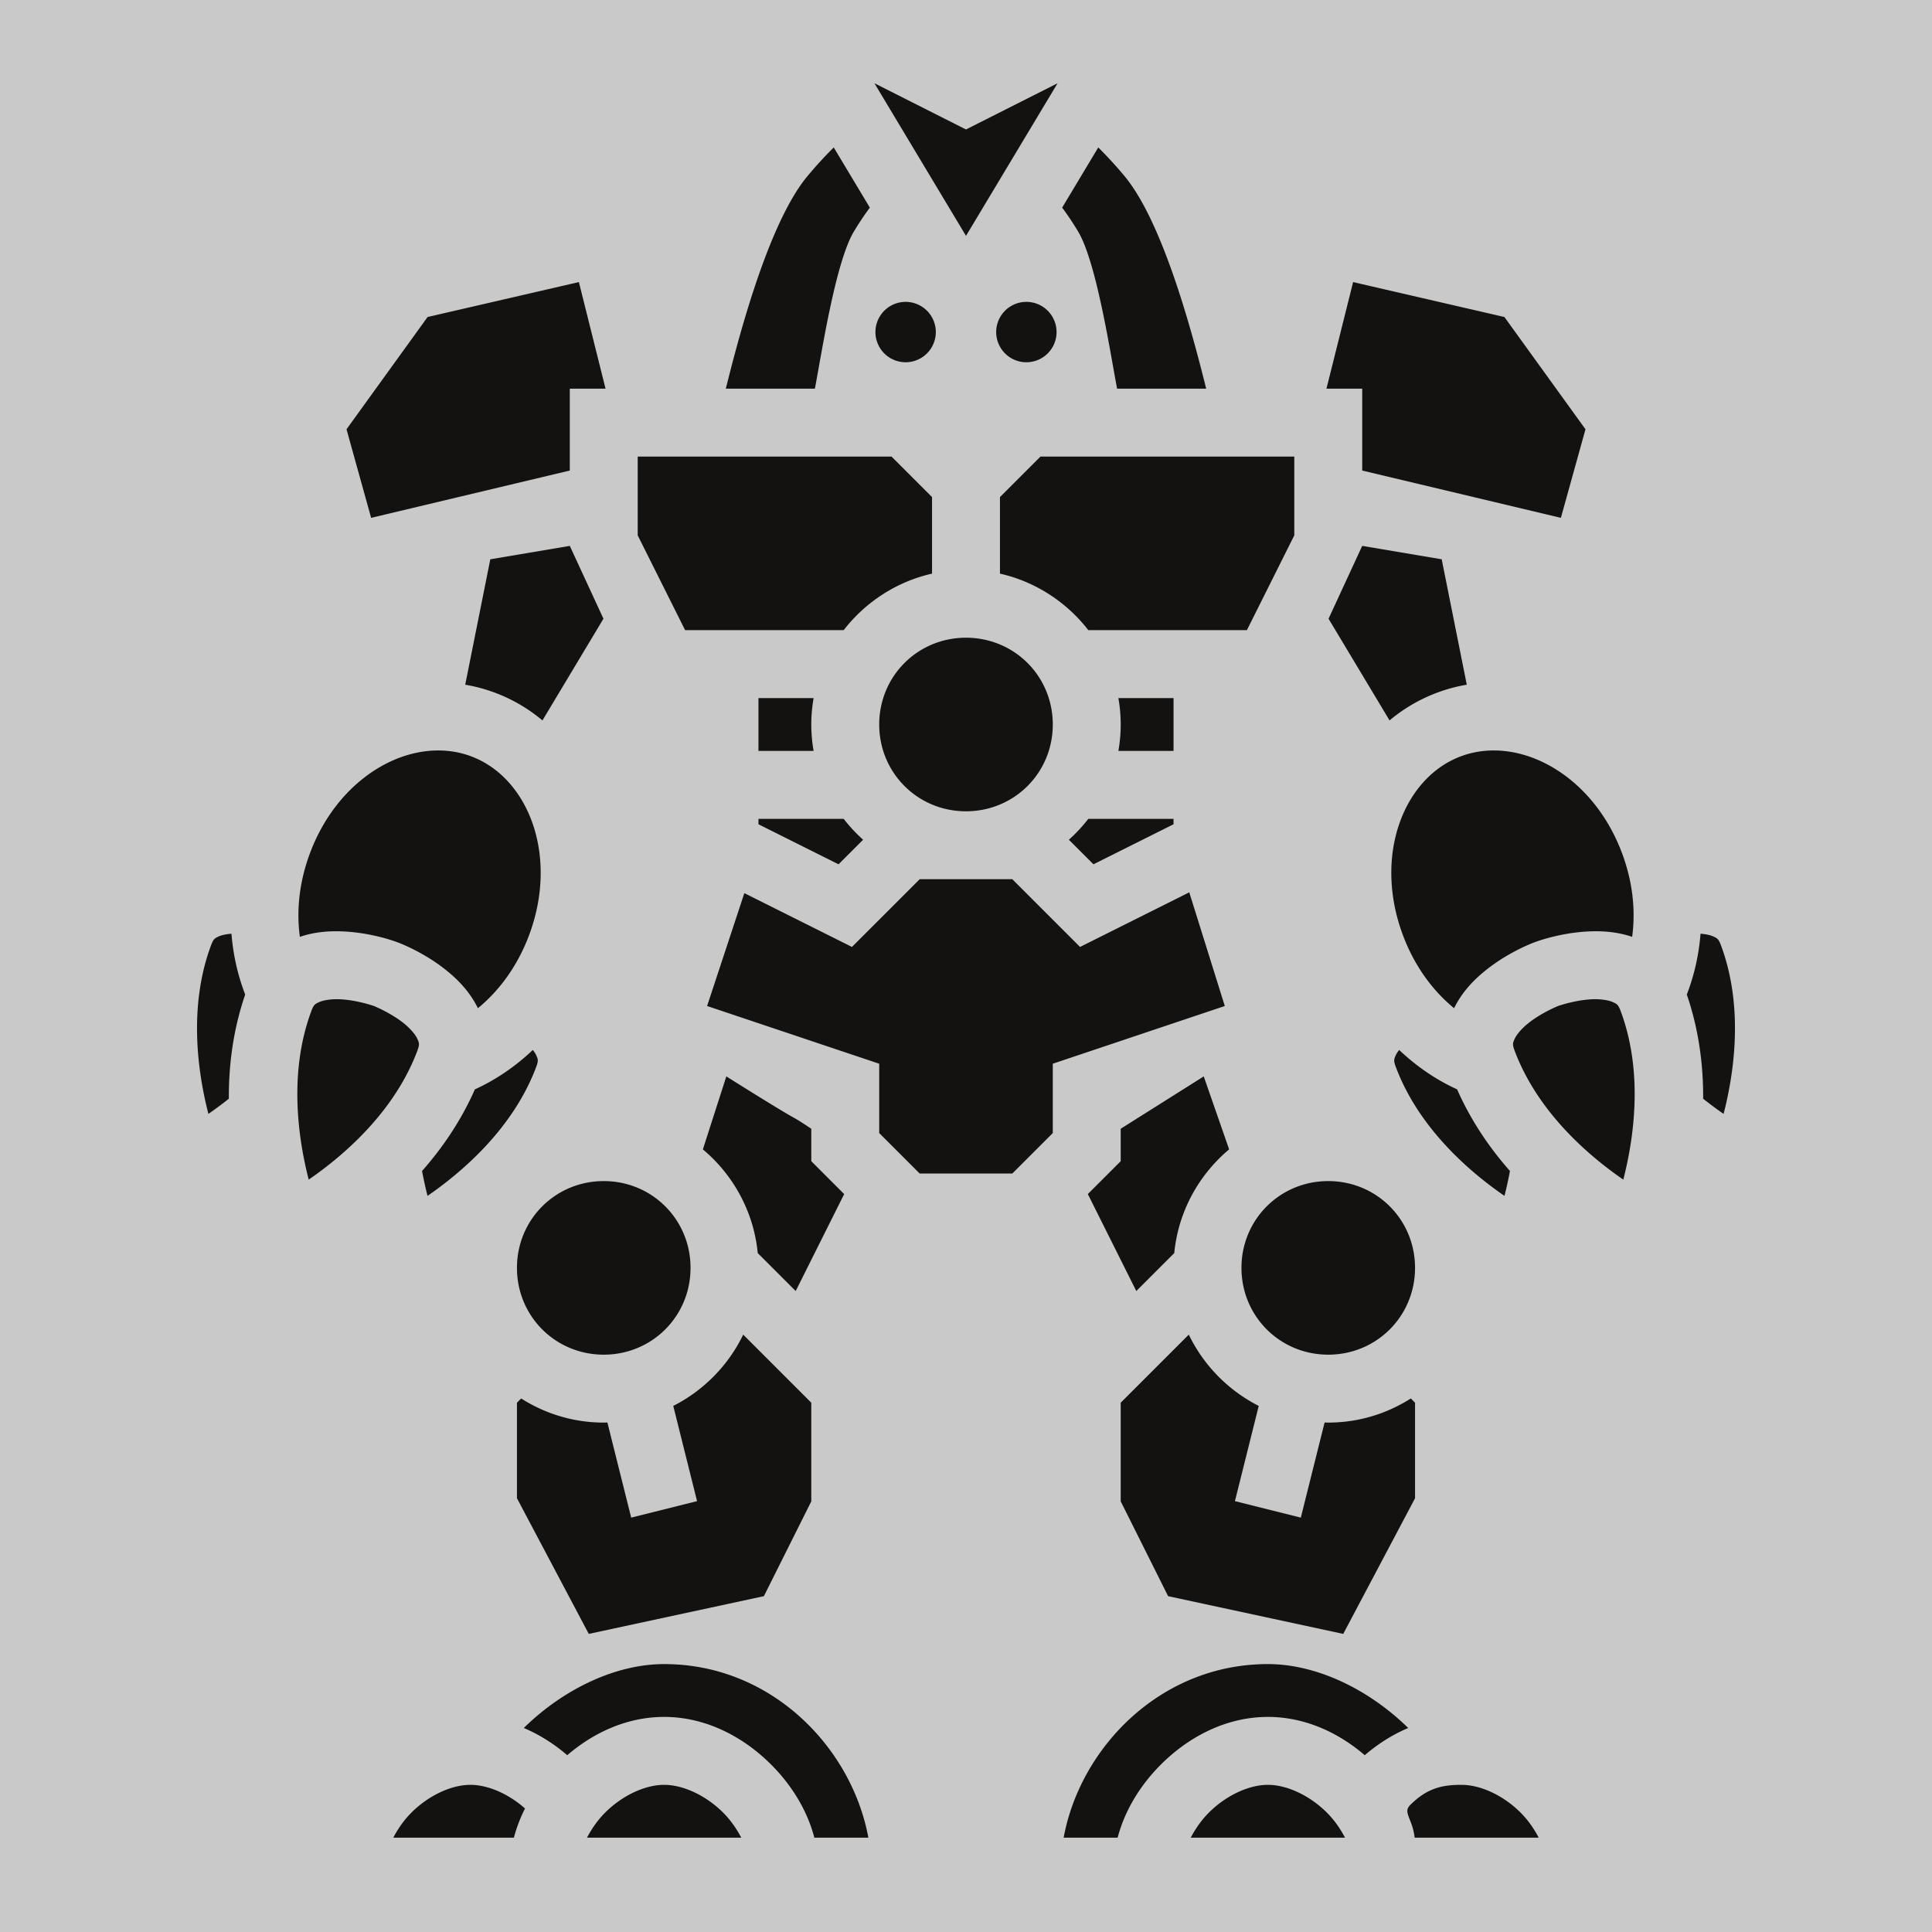 <svg xmlns="http://www.w3.org/2000/svg" viewBox="0 0 512 512" style="height: 512px; width: 512px;"><path d="M0 0h512v512H0z" fill="#c9c9c9"></path><g class="" transform="translate(0,0)" style="touch-action: none;"><path fill="#131210" d="M231.732 22.063L256 62.508l24.268-40.446L256 34.313zm-10.783 17.01a108.982 108.982 0 0 0-7.02 7.67c-10.614 12.81-18.59 44.316-21.583 56.257h23.61c1.65-8.502 5.383-33.391 10.327-41.63a76.828 76.828 0 0 1 4.235-6.349zm70.102 0l-9.569 15.948a76.828 76.828 0 0 1 4.235 6.348c4.944 8.24 8.676 33.129 10.328 41.631h23.61c-2.993-11.94-10.97-43.447-21.585-56.258a108.982 108.982 0 0 0-7.02-7.67zM153.412 74.755l-40.096 9.254-21.486 29.752 6.522 23.474L151 124.7V103h9.475zm205.176 0L351.525 103H361v21.7l52.648 12.536 6.522-23.474-21.486-29.752zM240 80a8 8 0 1 0 0 16 8 8 0 0 0 0-16zm32 0a8 8 0 1 0 0 16 8 8 0 0 0 0-16zm-103 41v20.875L181.563 167h42.019c5.75-7.427 13.98-12.846 23.418-14.984v-20.287L236.271 121zm106.729 0L265 131.729v20.287c9.437 2.138 17.667 7.557 23.418 14.984h42.02L343 141.875V121zM151 144.664l-21.066 3.555-6.647 33.234a43.003 43.003 0 0 1 20.467 9.465l16.168-26.95zm210 0l-8.922 19.305 16.168 26.949a43.003 43.003 0 0 1 20.467-9.465l-6.647-33.234zM256 169c-12.81 0-23 10.19-23 23s10.19 23 23 23 23-10.19 23-23-10.19-23-23-23zm-55 16v14h14.615a40.734 40.734 0 0 1-.615-7c0-2.386.218-4.722.615-7zm95.385 0c.397 2.278.615 4.614.615 7s-.218 4.722-.615 7H311v-14zm-180.457 13.88c-13.245.104-27.387 10.127-33.78 27.216-2.873 7.68-3.621 15.307-2.681 22.177 3.907-1.326 7.72-1.573 11.105-1.45 8.12.294 14.768 2.896 14.768 2.896s6.724 2.4 13.043 7.508c3.008 2.43 6.121 5.59 8.267 9.955 5.665-4.63 10.506-11.182 13.567-19.364 7.868-21.032-.145-41.693-15.37-47.388-2.854-1.068-5.863-1.573-8.92-1.55zm280.144 0c-3.056-.023-6.065.48-8.92 1.548-15.224 5.695-23.237 26.358-15.369 47.39 3.061 8.182 7.902 14.735 13.567 19.364 2.146-4.366 5.26-7.524 8.267-9.955 6.319-5.107 13.043-7.508 13.043-7.508s6.649-2.602 14.768-2.897c3.386-.122 7.199.125 11.107 1.451.94-6.87.192-14.499-2.681-22.18-6.394-17.088-20.537-27.11-33.782-27.212zM201 217v1.438l21.223 10.61 6.511-6.51a41.582 41.582 0 0 1-5.152-5.538zm87.418 0a41.582 41.582 0 0 1-5.152 5.537l6.511 6.512L311 218.437V217zm-44.69 16l-17.95 17.951-28.52-14.26-9.873 29.91L233 281.898v18.374L243.729 311h24.542L279 300.271v-18.374l45.584-15.295-9.416-30.122-28.945 14.471L268.27 233zM61.34 247.445c-1.4.108-2.595.366-3.336.703-1.076.49-1.442.674-2.055 2.313-6.14 16.414-3.47 34.046-.72 44.732a100.42 100.42 0 0 0 5.421-4.025c-.06-8.656 1.072-18.097 4.329-27.606-1.955-5.047-3.188-10.484-3.64-16.117zm389.32 0c-.45 5.633-1.684 11.07-3.639 16.118 3.257 9.508 4.39 18.95 4.329 27.605a100.54 100.54 0 0 0 5.421 4.025c2.75-10.686 5.42-28.318-.72-44.732-.613-1.64-.98-1.823-2.055-2.313-.74-.337-1.936-.595-3.336-.703zM89.92 264.811c-2.26-.082-4.258.265-5.334.755-1.076.49-1.442.674-2.055 2.313-6.14 16.414-3.47 34.045-.72 44.732 9.088-6.258 22.677-17.806 28.818-34.22.613-1.64.459-2.018-.031-3.094s-1.772-2.648-3.532-4.07c-3.518-2.845-8.033-4.649-8.033-4.649s-4.591-1.604-9.113-1.767zm332.16 0c-4.522.163-9.113 1.767-9.113 1.767s-4.514 1.804-8.033 4.649c-1.76 1.422-3.042 2.994-3.532 4.07-.49 1.076-.644 1.455-.03 3.094 6.14 16.414 19.73 27.962 28.818 34.22 2.749-10.687 5.42-28.318-.721-44.732-.613-1.64-.98-1.823-2.055-2.313-1.076-.49-3.073-.837-5.334-.755zm-280.867 13.431c-4.628 4.392-9.834 7.931-15.37 10.455-3.713 8.427-8.69 15.616-13.993 21.627a100.44 100.44 0 0 0 1.449 6.594c9.088-6.259 22.678-17.807 28.818-34.22.613-1.64.457-2.019-.033-3.094-.18-.394-.495-.867-.871-1.362zm229.576 0c-.376.496-.694.968-.873 1.362-.49 1.075-.646 1.454-.033 3.093 6.14 16.414 19.73 27.962 28.818 34.221a100.44 100.44 0 0 0 1.45-6.594c-5.305-6.012-10.283-13.2-13.997-21.629-5.534-2.524-10.738-6.062-15.365-10.453zm-51.785 7.014L297 299.129v8.6l-8.715 8.714 12.848 25.696 10.06-10.06c1.057-10.982 6.498-20.736 14.54-27.481zm-126.52 0l-6.216 19.342c8.04 6.745 13.482 16.5 14.539 27.48l10.06 10.06 12.848-25.695L215 307.73v-8.6c-7.25-4.82 0 .273-22.516-13.873zM160 313c-12.81 0-23 10.19-23 23s10.19 23 23 23 23-10.19 23-23-10.19-23-23-23zm192 0c-12.81 0-23 10.19-23 23s10.19 23 23 23 23-10.19 23-23-10.19-23-23-23zm-155.041 40.688c-3.93 8.143-10.484 14.806-18.537 18.894l6.308 25.234-17.46 4.368-6.303-25.207c-.323.008-.643.023-.967.023-8.03 0-15.536-2.354-21.88-6.39l-1.12 1.119v25.324L156.03 433l46.407-10L215 397.875v-26.146zm118.082 0L297 371.728v26.147L309.563 423l46.408 10L375 397.053v-25.324l-1.12-1.12C367.537 374.646 360.03 377 352 377c-.324 0-.644-.016-.967-.023l-6.303 25.207-17.46-4.368 6.308-25.234c-8.053-4.088-14.607-10.75-18.537-18.894zM176 441c-12.82 0-26.656 6.6-37.19 16.936 4.2 1.769 8.076 4.255 11.518 7.21C157.383 459.082 166.28 455 176 455c11 0 20.95 5.223 28.363 12.637 5.328 5.327 9.512 11.968 11.451 19.363h14.31c-4.391-23.86-25.658-46-54.124-46zm160 0c-28.466 0-49.733 22.14-54.123 46h14.309c1.94-7.395 6.123-14.036 11.45-19.363C315.052 460.223 325 455 336 455c9.72 0 18.617 4.082 25.672 10.146 3.442-2.955 7.318-5.441 11.517-7.21C362.656 447.6 348.821 441 336 441zm-211.336 32c-5 0-11.05 2.777-15.637 7.363-1.997 1.998-3.571 4.292-4.802 6.637h31.96a39.015 39.015 0 0 1 2.95-7.729c-4.414-3.928-9.883-6.271-14.47-6.271zM176 473c-5 0-11.05 2.777-15.637 7.363-1.997 1.998-3.571 4.292-4.802 6.637h40.878c-1.23-2.345-2.805-4.64-4.802-6.637C187.05 475.777 181 473 176 473zm160 0c-5 0-11.05 2.777-15.637 7.363-1.997 1.998-3.571 4.292-4.802 6.637h40.878c-1.23-2.345-2.805-4.64-4.802-6.637C347.05 475.777 341 473 336 473zm51.336 0c-5 0-9.051.777-13.637 5.363-1.997 1.998.629 3.56 1.197 8.637h32.88c-1.232-2.345-2.806-4.64-4.803-6.637-4.586-4.586-10.637-7.363-15.637-7.363z"></path></g><!-- react-empty: 6 --></svg>
